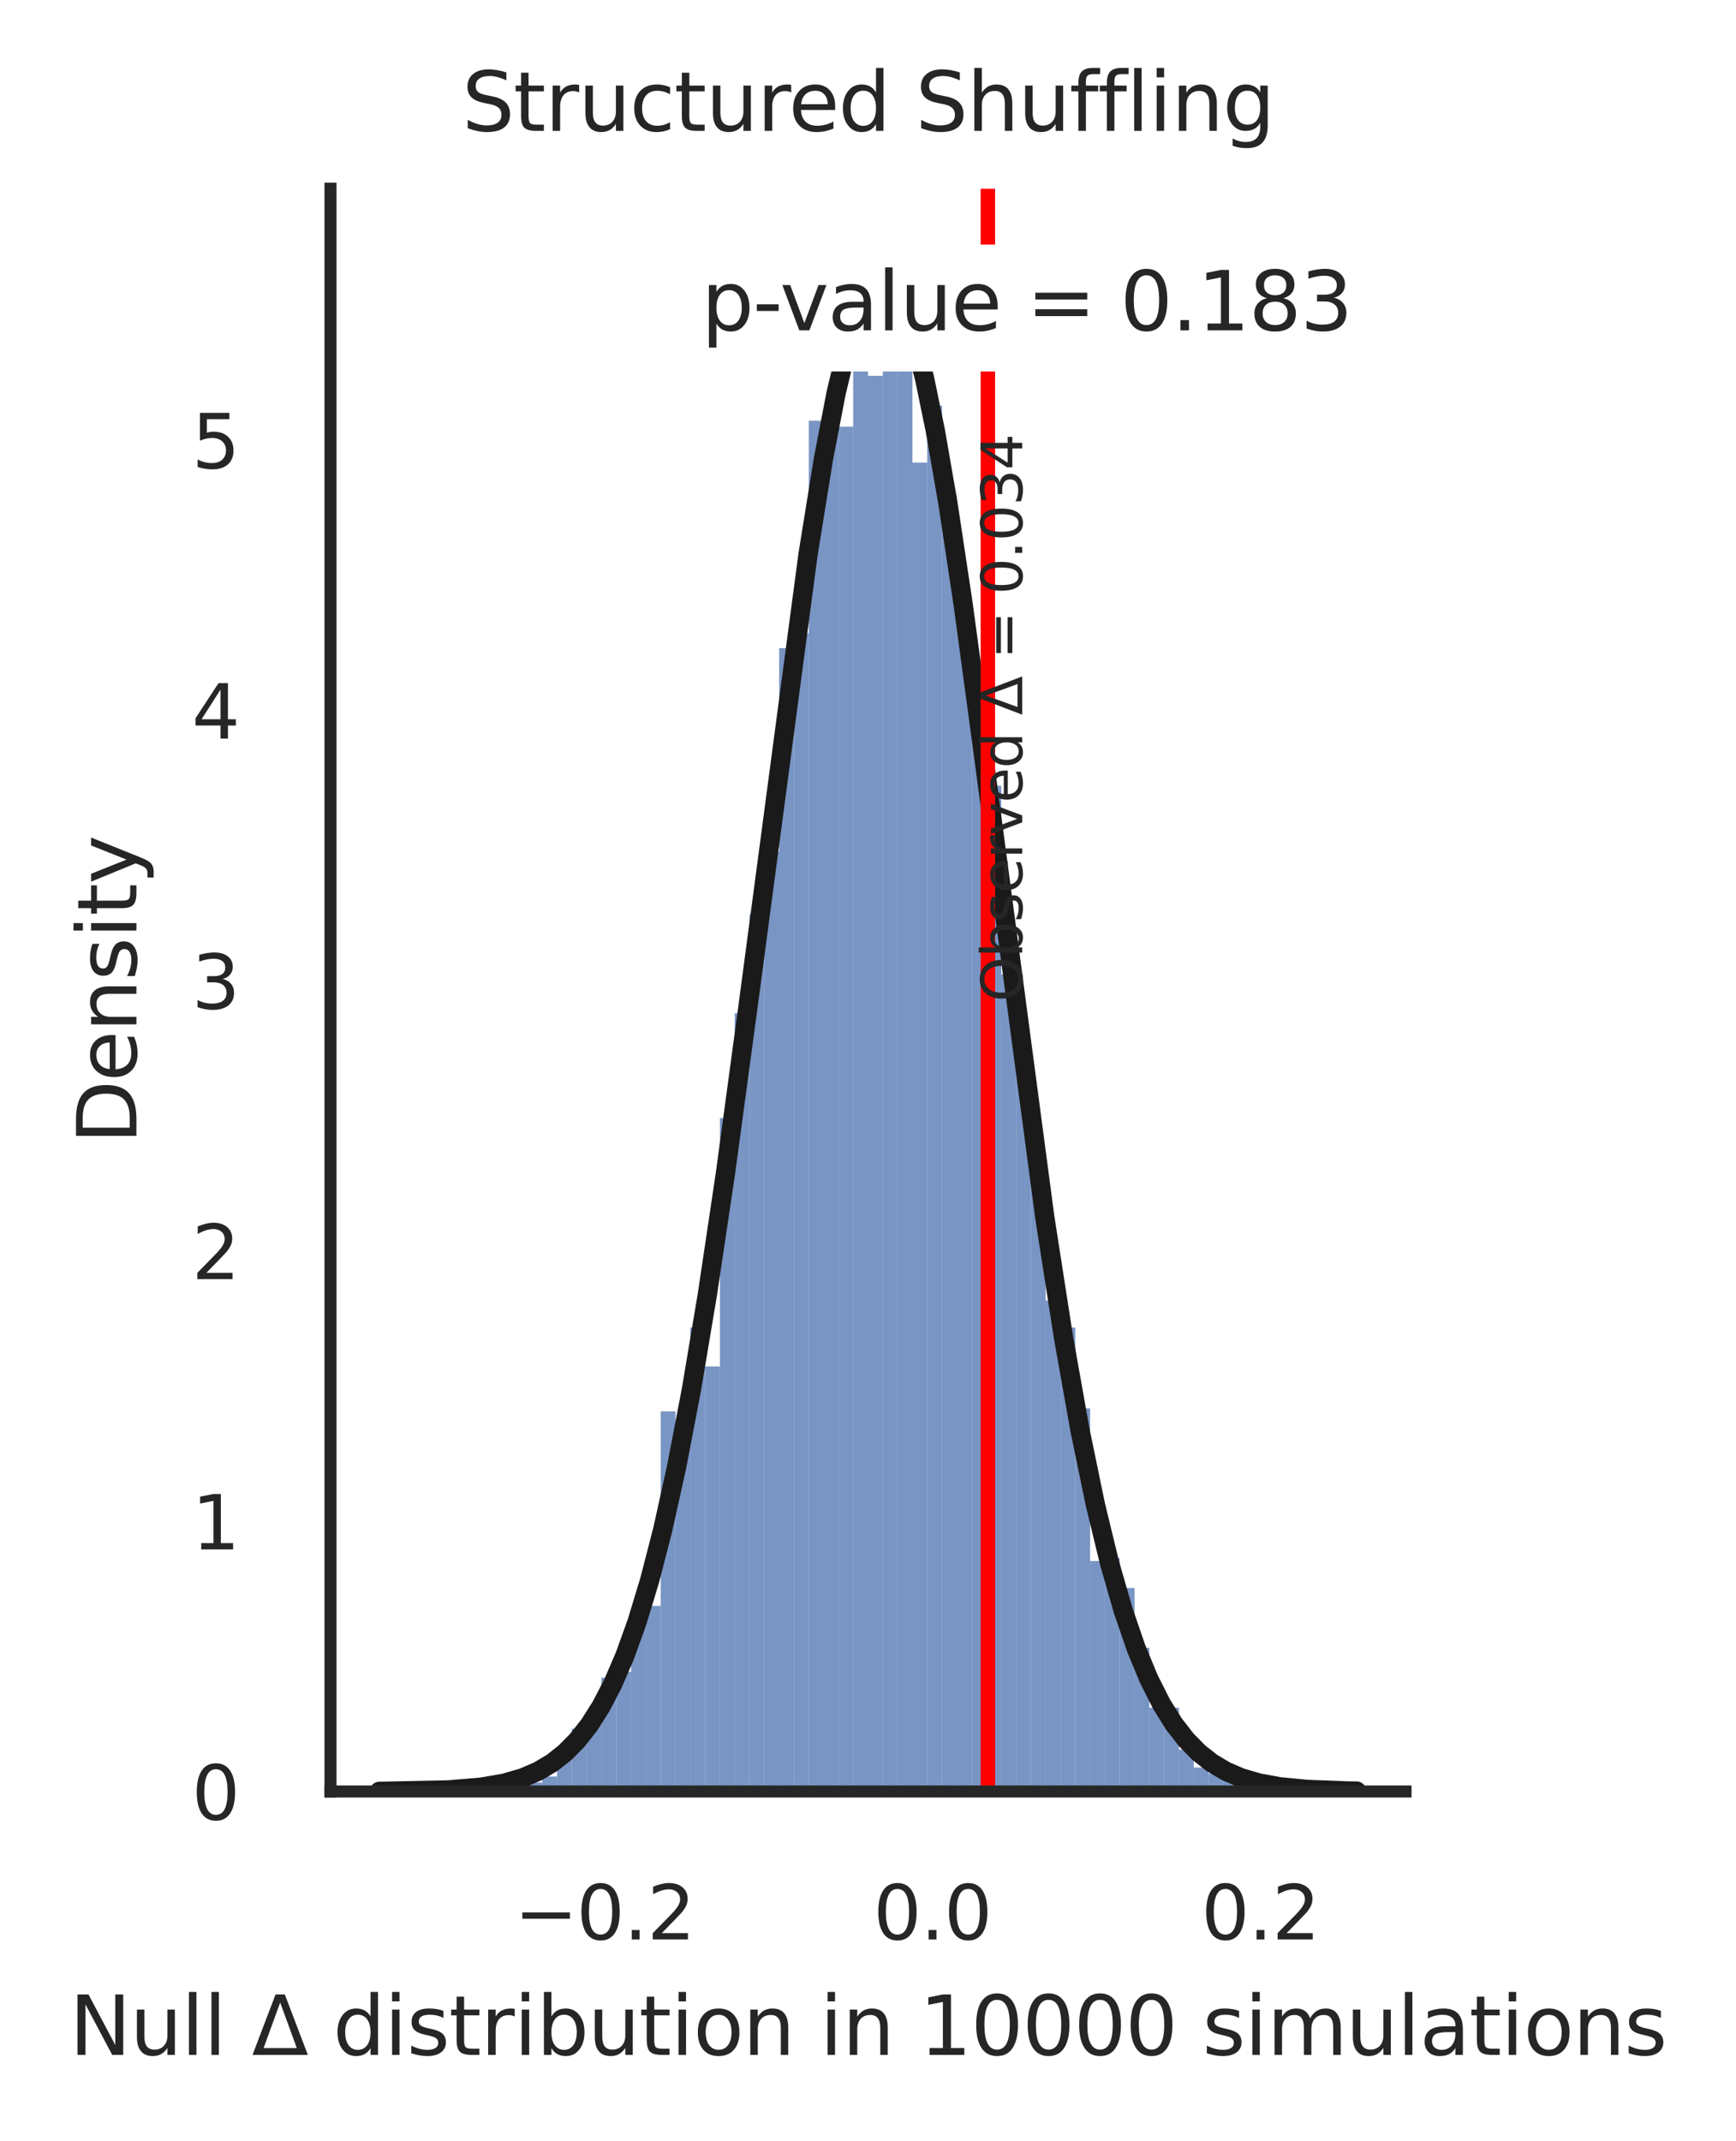 <?xml version="1.0" encoding="utf-8" standalone="no"?>
<!DOCTYPE svg PUBLIC "-//W3C//DTD SVG 1.1//EN"
  "http://www.w3.org/Graphics/SVG/1.1/DTD/svg11.dtd">
<svg xmlns:xlink="http://www.w3.org/1999/xlink" width="180.216pt" height="222.184pt" viewBox="0 0 180.216 222.184" xmlns="http://www.w3.org/2000/svg" version="1.1">
 <defs>
  <style type="text/css">*{stroke-linejoin: round; stroke-linecap: butt}</style>
 </defs>
 <g id="figure_1">
  <g id="patch_1">
   <path d="M 0 222.184 
L 180.216 222.184 
L 180.216 0 
L 0 0 
z
" style="fill: #ffffff"/>
  </g>
  <g id="axes_1">
   <g id="patch_2">
    <path d="M 34.308 185.903 
L 145.908 185.903 
L 145.908 19.583 
L 34.308 19.583 
z
" style="fill: #ffffff"/>
   </g>
   <g id="matplotlib.axis_1">
    <g id="xtick_1">
     <g id="text_1">
      <!-- −0.2 -->
      <g style="fill: #262626" transform="translate(53.388 201.253)scale(0.077 -0.077)">
       <defs>
        <path id="DejaVuSans-2212" d="M 678 2272 
L 4684 2272 
L 4684 1741 
L 678 1741 
L 678 2272 
z
" transform="scale(0.016)"/>
        <path id="DejaVuSans-30" d="M 2034 4250 
Q 1547 4250 1301 3770 
Q 1056 3291 1056 2328 
Q 1056 1369 1301 889 
Q 1547 409 2034 409 
Q 2525 409 2770 889 
Q 3016 1369 3016 2328 
Q 3016 3291 2770 3770 
Q 2525 4250 2034 4250 
z
M 2034 4750 
Q 2819 4750 3233 4129 
Q 3647 3509 3647 2328 
Q 3647 1150 3233 529 
Q 2819 -91 2034 -91 
Q 1250 -91 836 529 
Q 422 1150 422 2328 
Q 422 3509 836 4129 
Q 1250 4750 2034 4750 
z
" transform="scale(0.016)"/>
        <path id="DejaVuSans-2e" d="M 684 794 
L 1344 794 
L 1344 0 
L 684 0 
L 684 794 
z
" transform="scale(0.016)"/>
        <path id="DejaVuSans-32" d="M 1228 531 
L 3431 531 
L 3431 0 
L 469 0 
L 469 531 
Q 828 903 1448 1529 
Q 2069 2156 2228 2338 
Q 2531 2678 2651 2914 
Q 2772 3150 2772 3378 
Q 2772 3750 2511 3984 
Q 2250 4219 1831 4219 
Q 1534 4219 1204 4116 
Q 875 4013 500 3803 
L 500 4441 
Q 881 4594 1212 4672 
Q 1544 4750 1819 4750 
Q 2544 4750 2975 4387 
Q 3406 4025 3406 3419 
Q 3406 3131 3298 2873 
Q 3191 2616 2906 2266 
Q 2828 2175 2409 1742 
Q 1991 1309 1228 531 
z
" transform="scale(0.016)"/>
       </defs>
       <use xlink:href="#DejaVuSans-2212"/>
       <use xlink:href="#DejaVuSans-30" x="83.789"/>
       <use xlink:href="#DejaVuSans-2e" x="147.412"/>
       <use xlink:href="#DejaVuSans-32" x="179.199"/>
      </g>
     </g>
    </g>
    <g id="xtick_2">
     <g id="text_2">
      <!-- 0.0 -->
      <g style="fill: #262626" transform="translate(90.659 201.253)scale(0.077 -0.077)">
       <use xlink:href="#DejaVuSans-30"/>
       <use xlink:href="#DejaVuSans-2e" x="63.623"/>
       <use xlink:href="#DejaVuSans-30" x="95.41"/>
      </g>
     </g>
    </g>
    <g id="xtick_3">
     <g id="text_3">
      <!-- 0.2 -->
      <g style="fill: #262626" transform="translate(124.704 201.253)scale(0.077 -0.077)">
       <use xlink:href="#DejaVuSans-30"/>
       <use xlink:href="#DejaVuSans-2e" x="63.623"/>
       <use xlink:href="#DejaVuSans-32" x="95.41"/>
      </g>
     </g>
    </g>
    <g id="text_4">
     <!-- Null $\Delta$ distribution in 10000 simulations -->
     <g style="fill: #262626" transform="translate(7.2 213.238)scale(0.084 -0.084)">
      <defs>
       <path id="DejaVuSans-4e" d="M 628 4666 
L 1478 4666 
L 3547 763 
L 3547 4666 
L 4159 4666 
L 4159 0 
L 3309 0 
L 1241 3903 
L 1241 0 
L 628 0 
L 628 4666 
z
" transform="scale(0.016)"/>
       <path id="DejaVuSans-75" d="M 544 1381 
L 544 3500 
L 1119 3500 
L 1119 1403 
Q 1119 906 1312 657 
Q 1506 409 1894 409 
Q 2359 409 2629 706 
Q 2900 1003 2900 1516 
L 2900 3500 
L 3475 3500 
L 3475 0 
L 2900 0 
L 2900 538 
Q 2691 219 2414 64 
Q 2138 -91 1772 -91 
Q 1169 -91 856 284 
Q 544 659 544 1381 
z
M 1991 3584 
L 1991 3584 
z
" transform="scale(0.016)"/>
       <path id="DejaVuSans-6c" d="M 603 4863 
L 1178 4863 
L 1178 0 
L 603 0 
L 603 4863 
z
" transform="scale(0.016)"/>
       <path id="DejaVuSans-20" transform="scale(0.016)"/>
       <path id="DejaVuSans-394" d="M 2188 4044 
L 906 525 
L 3472 525 
L 2188 4044 
z
M 50 0 
L 1831 4666 
L 2547 4666 
L 4325 0 
L 50 0 
z
" transform="scale(0.016)"/>
       <path id="DejaVuSans-64" d="M 2906 2969 
L 2906 4863 
L 3481 4863 
L 3481 0 
L 2906 0 
L 2906 525 
Q 2725 213 2448 61 
Q 2172 -91 1784 -91 
Q 1150 -91 751 415 
Q 353 922 353 1747 
Q 353 2572 751 3078 
Q 1150 3584 1784 3584 
Q 2172 3584 2448 3432 
Q 2725 3281 2906 2969 
z
M 947 1747 
Q 947 1113 1208 752 
Q 1469 391 1925 391 
Q 2381 391 2643 752 
Q 2906 1113 2906 1747 
Q 2906 2381 2643 2742 
Q 2381 3103 1925 3103 
Q 1469 3103 1208 2742 
Q 947 2381 947 1747 
z
" transform="scale(0.016)"/>
       <path id="DejaVuSans-69" d="M 603 3500 
L 1178 3500 
L 1178 0 
L 603 0 
L 603 3500 
z
M 603 4863 
L 1178 4863 
L 1178 4134 
L 603 4134 
L 603 4863 
z
" transform="scale(0.016)"/>
       <path id="DejaVuSans-73" d="M 2834 3397 
L 2834 2853 
Q 2591 2978 2328 3040 
Q 2066 3103 1784 3103 
Q 1356 3103 1142 2972 
Q 928 2841 928 2578 
Q 928 2378 1081 2264 
Q 1234 2150 1697 2047 
L 1894 2003 
Q 2506 1872 2764 1633 
Q 3022 1394 3022 966 
Q 3022 478 2636 193 
Q 2250 -91 1575 -91 
Q 1294 -91 989 -36 
Q 684 19 347 128 
L 347 722 
Q 666 556 975 473 
Q 1284 391 1588 391 
Q 1994 391 2212 530 
Q 2431 669 2431 922 
Q 2431 1156 2273 1281 
Q 2116 1406 1581 1522 
L 1381 1569 
Q 847 1681 609 1914 
Q 372 2147 372 2553 
Q 372 3047 722 3315 
Q 1072 3584 1716 3584 
Q 2034 3584 2315 3537 
Q 2597 3491 2834 3397 
z
" transform="scale(0.016)"/>
       <path id="DejaVuSans-74" d="M 1172 4494 
L 1172 3500 
L 2356 3500 
L 2356 3053 
L 1172 3053 
L 1172 1153 
Q 1172 725 1289 603 
Q 1406 481 1766 481 
L 2356 481 
L 2356 0 
L 1766 0 
Q 1100 0 847 248 
Q 594 497 594 1153 
L 594 3053 
L 172 3053 
L 172 3500 
L 594 3500 
L 594 4494 
L 1172 4494 
z
" transform="scale(0.016)"/>
       <path id="DejaVuSans-72" d="M 2631 2963 
Q 2534 3019 2420 3045 
Q 2306 3072 2169 3072 
Q 1681 3072 1420 2755 
Q 1159 2438 1159 1844 
L 1159 0 
L 581 0 
L 581 3500 
L 1159 3500 
L 1159 2956 
Q 1341 3275 1631 3429 
Q 1922 3584 2338 3584 
Q 2397 3584 2469 3576 
Q 2541 3569 2628 3553 
L 2631 2963 
z
" transform="scale(0.016)"/>
       <path id="DejaVuSans-62" d="M 3116 1747 
Q 3116 2381 2855 2742 
Q 2594 3103 2138 3103 
Q 1681 3103 1420 2742 
Q 1159 2381 1159 1747 
Q 1159 1113 1420 752 
Q 1681 391 2138 391 
Q 2594 391 2855 752 
Q 3116 1113 3116 1747 
z
M 1159 2969 
Q 1341 3281 1617 3432 
Q 1894 3584 2278 3584 
Q 2916 3584 3314 3078 
Q 3713 2572 3713 1747 
Q 3713 922 3314 415 
Q 2916 -91 2278 -91 
Q 1894 -91 1617 61 
Q 1341 213 1159 525 
L 1159 0 
L 581 0 
L 581 4863 
L 1159 4863 
L 1159 2969 
z
" transform="scale(0.016)"/>
       <path id="DejaVuSans-6f" d="M 1959 3097 
Q 1497 3097 1228 2736 
Q 959 2375 959 1747 
Q 959 1119 1226 758 
Q 1494 397 1959 397 
Q 2419 397 2687 759 
Q 2956 1122 2956 1747 
Q 2956 2369 2687 2733 
Q 2419 3097 1959 3097 
z
M 1959 3584 
Q 2709 3584 3137 3096 
Q 3566 2609 3566 1747 
Q 3566 888 3137 398 
Q 2709 -91 1959 -91 
Q 1206 -91 779 398 
Q 353 888 353 1747 
Q 353 2609 779 3096 
Q 1206 3584 1959 3584 
z
" transform="scale(0.016)"/>
       <path id="DejaVuSans-6e" d="M 3513 2113 
L 3513 0 
L 2938 0 
L 2938 2094 
Q 2938 2591 2744 2837 
Q 2550 3084 2163 3084 
Q 1697 3084 1428 2787 
Q 1159 2491 1159 1978 
L 1159 0 
L 581 0 
L 581 3500 
L 1159 3500 
L 1159 2956 
Q 1366 3272 1645 3428 
Q 1925 3584 2291 3584 
Q 2894 3584 3203 3211 
Q 3513 2838 3513 2113 
z
" transform="scale(0.016)"/>
       <path id="DejaVuSans-31" d="M 794 531 
L 1825 531 
L 1825 4091 
L 703 3866 
L 703 4441 
L 1819 4666 
L 2450 4666 
L 2450 531 
L 3481 531 
L 3481 0 
L 794 0 
L 794 531 
z
" transform="scale(0.016)"/>
       <path id="DejaVuSans-6d" d="M 3328 2828 
Q 3544 3216 3844 3400 
Q 4144 3584 4550 3584 
Q 5097 3584 5394 3201 
Q 5691 2819 5691 2113 
L 5691 0 
L 5113 0 
L 5113 2094 
Q 5113 2597 4934 2840 
Q 4756 3084 4391 3084 
Q 3944 3084 3684 2787 
Q 3425 2491 3425 1978 
L 3425 0 
L 2847 0 
L 2847 2094 
Q 2847 2600 2669 2842 
Q 2491 3084 2119 3084 
Q 1678 3084 1418 2786 
Q 1159 2488 1159 1978 
L 1159 0 
L 581 0 
L 581 3500 
L 1159 3500 
L 1159 2956 
Q 1356 3278 1631 3431 
Q 1906 3584 2284 3584 
Q 2666 3584 2933 3390 
Q 3200 3197 3328 2828 
z
" transform="scale(0.016)"/>
       <path id="DejaVuSans-61" d="M 2194 1759 
Q 1497 1759 1228 1600 
Q 959 1441 959 1056 
Q 959 750 1161 570 
Q 1363 391 1709 391 
Q 2188 391 2477 730 
Q 2766 1069 2766 1631 
L 2766 1759 
L 2194 1759 
z
M 3341 1997 
L 3341 0 
L 2766 0 
L 2766 531 
Q 2569 213 2275 61 
Q 1981 -91 1556 -91 
Q 1019 -91 701 211 
Q 384 513 384 1019 
Q 384 1609 779 1909 
Q 1175 2209 1959 2209 
L 2766 2209 
L 2766 2266 
Q 2766 2663 2505 2880 
Q 2244 3097 1772 3097 
Q 1472 3097 1187 3025 
Q 903 2953 641 2809 
L 641 3341 
Q 956 3463 1253 3523 
Q 1550 3584 1831 3584 
Q 2591 3584 2966 3190 
Q 3341 2797 3341 1997 
z
" transform="scale(0.016)"/>
      </defs>
      <use xlink:href="#DejaVuSans-4e" transform="translate(0 0.016)"/>
      <use xlink:href="#DejaVuSans-75" transform="translate(74.805 0.016)"/>
      <use xlink:href="#DejaVuSans-6c" transform="translate(138.184 0.016)"/>
      <use xlink:href="#DejaVuSans-6c" transform="translate(165.967 0.016)"/>
      <use xlink:href="#DejaVuSans-20" transform="translate(193.75 0.016)"/>
      <use xlink:href="#DejaVuSans-394" transform="translate(225.537 0.016)"/>
      <use xlink:href="#DejaVuSans-20" transform="translate(293.945 0.016)"/>
      <use xlink:href="#DejaVuSans-64" transform="translate(325.732 0.016)"/>
      <use xlink:href="#DejaVuSans-69" transform="translate(389.209 0.016)"/>
      <use xlink:href="#DejaVuSans-73" transform="translate(416.992 0.016)"/>
      <use xlink:href="#DejaVuSans-74" transform="translate(469.092 0.016)"/>
      <use xlink:href="#DejaVuSans-72" transform="translate(508.301 0.016)"/>
      <use xlink:href="#DejaVuSans-69" transform="translate(549.414 0.016)"/>
      <use xlink:href="#DejaVuSans-62" transform="translate(577.197 0.016)"/>
      <use xlink:href="#DejaVuSans-75" transform="translate(640.674 0.016)"/>
      <use xlink:href="#DejaVuSans-74" transform="translate(704.053 0.016)"/>
      <use xlink:href="#DejaVuSans-69" transform="translate(743.262 0.016)"/>
      <use xlink:href="#DejaVuSans-6f" transform="translate(771.045 0.016)"/>
      <use xlink:href="#DejaVuSans-6e" transform="translate(832.227 0.016)"/>
      <use xlink:href="#DejaVuSans-20" transform="translate(895.605 0.016)"/>
      <use xlink:href="#DejaVuSans-69" transform="translate(927.393 0.016)"/>
      <use xlink:href="#DejaVuSans-6e" transform="translate(955.176 0.016)"/>
      <use xlink:href="#DejaVuSans-20" transform="translate(1018.555 0.016)"/>
      <use xlink:href="#DejaVuSans-31" transform="translate(1050.342 0.016)"/>
      <use xlink:href="#DejaVuSans-30" transform="translate(1113.965 0.016)"/>
      <use xlink:href="#DejaVuSans-30" transform="translate(1177.588 0.016)"/>
      <use xlink:href="#DejaVuSans-30" transform="translate(1241.211 0.016)"/>
      <use xlink:href="#DejaVuSans-30" transform="translate(1304.834 0.016)"/>
      <use xlink:href="#DejaVuSans-20" transform="translate(1368.457 0.016)"/>
      <use xlink:href="#DejaVuSans-73" transform="translate(1400.244 0.016)"/>
      <use xlink:href="#DejaVuSans-69" transform="translate(1452.344 0.016)"/>
      <use xlink:href="#DejaVuSans-6d" transform="translate(1480.127 0.016)"/>
      <use xlink:href="#DejaVuSans-75" transform="translate(1577.539 0.016)"/>
      <use xlink:href="#DejaVuSans-6c" transform="translate(1640.918 0.016)"/>
      <use xlink:href="#DejaVuSans-61" transform="translate(1668.701 0.016)"/>
      <use xlink:href="#DejaVuSans-74" transform="translate(1729.98 0.016)"/>
      <use xlink:href="#DejaVuSans-69" transform="translate(1769.189 0.016)"/>
      <use xlink:href="#DejaVuSans-6f" transform="translate(1796.973 0.016)"/>
      <use xlink:href="#DejaVuSans-6e" transform="translate(1858.154 0.016)"/>
      <use xlink:href="#DejaVuSans-73" transform="translate(1921.533 0.016)"/>
     </g>
    </g>
   </g>
   <g id="matplotlib.axis_2">
    <g id="ytick_1">
     <g id="text_5">
      <!-- 0 -->
      <g style="fill: #262626" transform="translate(19.909 188.828)scale(0.077 -0.077)">
       <use xlink:href="#DejaVuSans-30"/>
      </g>
     </g>
    </g>
    <g id="ytick_2">
     <g id="text_6">
      <!-- 1 -->
      <g style="fill: #262626" transform="translate(19.909 160.781)scale(0.077 -0.077)">
       <use xlink:href="#DejaVuSans-31"/>
      </g>
     </g>
    </g>
    <g id="ytick_3">
     <g id="text_7">
      <!-- 2 -->
      <g style="fill: #262626" transform="translate(19.909 132.734)scale(0.077 -0.077)">
       <use xlink:href="#DejaVuSans-32"/>
      </g>
     </g>
    </g>
    <g id="ytick_4">
     <g id="text_8">
      <!-- 3 -->
      <g style="fill: #262626" transform="translate(19.909 104.687)scale(0.077 -0.077)">
       <defs>
        <path id="DejaVuSans-33" d="M 2597 2516 
Q 3050 2419 3304 2112 
Q 3559 1806 3559 1356 
Q 3559 666 3084 287 
Q 2609 -91 1734 -91 
Q 1441 -91 1130 -33 
Q 819 25 488 141 
L 488 750 
Q 750 597 1062 519 
Q 1375 441 1716 441 
Q 2309 441 2620 675 
Q 2931 909 2931 1356 
Q 2931 1769 2642 2001 
Q 2353 2234 1838 2234 
L 1294 2234 
L 1294 2753 
L 1863 2753 
Q 2328 2753 2575 2939 
Q 2822 3125 2822 3475 
Q 2822 3834 2567 4026 
Q 2313 4219 1838 4219 
Q 1578 4219 1281 4162 
Q 984 4106 628 3988 
L 628 4550 
Q 988 4650 1302 4700 
Q 1616 4750 1894 4750 
Q 2613 4750 3031 4423 
Q 3450 4097 3450 3541 
Q 3450 3153 3228 2886 
Q 3006 2619 2597 2516 
z
" transform="scale(0.016)"/>
       </defs>
       <use xlink:href="#DejaVuSans-33"/>
      </g>
     </g>
    </g>
    <g id="ytick_5">
     <g id="text_9">
      <!-- 4 -->
      <g style="fill: #262626" transform="translate(19.909 76.64)scale(0.077 -0.077)">
       <defs>
        <path id="DejaVuSans-34" d="M 2419 4116 
L 825 1625 
L 2419 1625 
L 2419 4116 
z
M 2253 4666 
L 3047 4666 
L 3047 1625 
L 3713 1625 
L 3713 1100 
L 3047 1100 
L 3047 0 
L 2419 0 
L 2419 1100 
L 313 1100 
L 313 1709 
L 2253 4666 
z
" transform="scale(0.016)"/>
       </defs>
       <use xlink:href="#DejaVuSans-34"/>
      </g>
     </g>
    </g>
    <g id="ytick_6">
     <g id="text_10">
      <!-- 5 -->
      <g style="fill: #262626" transform="translate(19.909 48.593)scale(0.077 -0.077)">
       <defs>
        <path id="DejaVuSans-35" d="M 691 4666 
L 3169 4666 
L 3169 4134 
L 1269 4134 
L 1269 2991 
Q 1406 3038 1543 3061 
Q 1681 3084 1819 3084 
Q 2600 3084 3056 2656 
Q 3513 2228 3513 1497 
Q 3513 744 3044 326 
Q 2575 -91 1722 -91 
Q 1428 -91 1123 -41 
Q 819 9 494 109 
L 494 744 
Q 775 591 1075 516 
Q 1375 441 1709 441 
Q 2250 441 2565 725 
Q 2881 1009 2881 1497 
Q 2881 1984 2565 2268 
Q 2250 2553 1709 2553 
Q 1456 2553 1204 2497 
Q 953 2441 691 2322 
L 691 4666 
z
" transform="scale(0.016)"/>
       </defs>
       <use xlink:href="#DejaVuSans-35"/>
      </g>
     </g>
    </g>
    <g id="text_11">
     <!-- Density -->
     <g style="fill: #262626" transform="translate(14.162 118.71)rotate(-90)scale(0.084 -0.084)">
      <defs>
       <path id="DejaVuSans-44" d="M 1259 4147 
L 1259 519 
L 2022 519 
Q 2988 519 3436 956 
Q 3884 1394 3884 2338 
Q 3884 3275 3436 3711 
Q 2988 4147 2022 4147 
L 1259 4147 
z
M 628 4666 
L 1925 4666 
Q 3281 4666 3915 4102 
Q 4550 3538 4550 2338 
Q 4550 1131 3912 565 
Q 3275 0 1925 0 
L 628 0 
L 628 4666 
z
" transform="scale(0.016)"/>
       <path id="DejaVuSans-65" d="M 3597 1894 
L 3597 1613 
L 953 1613 
Q 991 1019 1311 708 
Q 1631 397 2203 397 
Q 2534 397 2845 478 
Q 3156 559 3463 722 
L 3463 178 
Q 3153 47 2828 -22 
Q 2503 -91 2169 -91 
Q 1331 -91 842 396 
Q 353 884 353 1716 
Q 353 2575 817 3079 
Q 1281 3584 2069 3584 
Q 2775 3584 3186 3129 
Q 3597 2675 3597 1894 
z
M 3022 2063 
Q 3016 2534 2758 2815 
Q 2500 3097 2075 3097 
Q 1594 3097 1305 2825 
Q 1016 2553 972 2059 
L 3022 2063 
z
" transform="scale(0.016)"/>
       <path id="DejaVuSans-79" d="M 2059 -325 
Q 1816 -950 1584 -1140 
Q 1353 -1331 966 -1331 
L 506 -1331 
L 506 -850 
L 844 -850 
Q 1081 -850 1212 -737 
Q 1344 -625 1503 -206 
L 1606 56 
L 191 3500 
L 800 3500 
L 1894 763 
L 2988 3500 
L 3597 3500 
L 2059 -325 
z
" transform="scale(0.016)"/>
      </defs>
      <use xlink:href="#DejaVuSans-44"/>
      <use xlink:href="#DejaVuSans-65" x="77.002"/>
      <use xlink:href="#DejaVuSans-6e" x="138.525"/>
      <use xlink:href="#DejaVuSans-73" x="201.904"/>
      <use xlink:href="#DejaVuSans-69" x="254.004"/>
      <use xlink:href="#DejaVuSans-74" x="281.787"/>
      <use xlink:href="#DejaVuSans-79" x="320.996"/>
     </g>
    </g>
   </g>
   <g id="patch_3">
    <path d="M 43.992 185.903 
L 45.529 185.903 
L 45.529 185.592 
L 43.992 185.592 
z
" clip-path="url(#p7bc2d2b8b4)" style="fill: #4c72b0; fill-opacity: 0.75"/>
   </g>
   <g id="patch_4">
    <path d="M 45.529 185.903 
L 47.067 185.903 
L 47.067 185.903 
L 45.529 185.903 
z
" clip-path="url(#p7bc2d2b8b4)" style="fill: #4c72b0; fill-opacity: 0.75"/>
   </g>
   <g id="patch_5">
    <path d="M 47.067 185.903 
L 48.604 185.903 
L 48.604 185.592 
L 47.067 185.592 
z
" clip-path="url(#p7bc2d2b8b4)" style="fill: #4c72b0; fill-opacity: 0.75"/>
   </g>
   <g id="patch_6">
    <path d="M 48.604 185.903 
L 50.141 185.903 
L 50.141 185.903 
L 48.604 185.903 
z
" clip-path="url(#p7bc2d2b8b4)" style="fill: #4c72b0; fill-opacity: 0.75"/>
   </g>
   <g id="patch_7">
    <path d="M 50.141 185.903 
L 51.678 185.903 
L 51.678 185.592 
L 50.141 185.592 
z
" clip-path="url(#p7bc2d2b8b4)" style="fill: #4c72b0; fill-opacity: 0.75"/>
   </g>
   <g id="patch_8">
    <path d="M 51.678 185.903 
L 53.215 185.903 
L 53.215 184.66 
L 51.678 184.66 
z
" clip-path="url(#p7bc2d2b8b4)" style="fill: #4c72b0; fill-opacity: 0.75"/>
   </g>
   <g id="patch_9">
    <path d="M 53.215 185.903 
L 54.753 185.903 
L 54.753 184.35 
L 53.215 184.35 
z
" clip-path="url(#p7bc2d2b8b4)" style="fill: #4c72b0; fill-opacity: 0.75"/>
   </g>
   <g id="patch_10">
    <path d="M 54.753 185.903 
L 56.29 185.903 
L 56.29 184.971 
L 54.753 184.971 
z
" clip-path="url(#p7bc2d2b8b4)" style="fill: #4c72b0; fill-opacity: 0.75"/>
   </g>
   <g id="patch_11">
    <path d="M 56.29 185.903 
L 57.827 185.903 
L 57.827 184.35 
L 56.29 184.35 
z
" clip-path="url(#p7bc2d2b8b4)" style="fill: #4c72b0; fill-opacity: 0.75"/>
   </g>
   <g id="patch_12">
    <path d="M 57.827 185.903 
L 59.364 185.903 
L 59.364 182.486 
L 57.827 182.486 
z
" clip-path="url(#p7bc2d2b8b4)" style="fill: #4c72b0; fill-opacity: 0.75"/>
   </g>
   <g id="patch_13">
    <path d="M 59.364 185.903 
L 60.901 185.903 
L 60.901 179.38 
L 59.364 179.38 
z
" clip-path="url(#p7bc2d2b8b4)" style="fill: #4c72b0; fill-opacity: 0.75"/>
   </g>
   <g id="patch_14">
    <path d="M 60.901 185.903 
L 62.439 185.903 
L 62.439 178.759 
L 60.901 178.759 
z
" clip-path="url(#p7bc2d2b8b4)" style="fill: #4c72b0; fill-opacity: 0.75"/>
   </g>
   <g id="patch_15">
    <path d="M 62.439 185.903 
L 63.976 185.903 
L 63.976 174.1 
L 62.439 174.1 
z
" clip-path="url(#p7bc2d2b8b4)" style="fill: #4c72b0; fill-opacity: 0.75"/>
   </g>
   <g id="patch_16">
    <path d="M 63.976 185.903 
L 65.513 185.903 
L 65.513 173.479 
L 63.976 173.479 
z
" clip-path="url(#p7bc2d2b8b4)" style="fill: #4c72b0; fill-opacity: 0.75"/>
   </g>
   <g id="patch_17">
    <path d="M 65.513 185.903 
L 67.05 185.903 
L 67.05 167.267 
L 65.513 167.267 
z
" clip-path="url(#p7bc2d2b8b4)" style="fill: #4c72b0; fill-opacity: 0.75"/>
   </g>
   <g id="patch_18">
    <path d="M 67.05 185.903 
L 68.587 185.903 
L 68.587 166.646 
L 67.05 166.646 
z
" clip-path="url(#p7bc2d2b8b4)" style="fill: #4c72b0; fill-opacity: 0.75"/>
   </g>
   <g id="patch_19">
    <path d="M 68.587 185.903 
L 70.125 185.903 
L 70.125 146.458 
L 68.587 146.458 
z
" clip-path="url(#p7bc2d2b8b4)" style="fill: #4c72b0; fill-opacity: 0.75"/>
   </g>
   <g id="patch_20">
    <path d="M 70.125 185.903 
L 71.662 185.903 
L 71.662 148.632 
L 70.125 148.632 
z
" clip-path="url(#p7bc2d2b8b4)" style="fill: #4c72b0; fill-opacity: 0.75"/>
   </g>
   <g id="patch_21">
    <path d="M 71.662 185.903 
L 73.199 185.903 
L 73.199 137.762 
L 71.662 137.762 
z
" clip-path="url(#p7bc2d2b8b4)" style="fill: #4c72b0; fill-opacity: 0.75"/>
   </g>
   <g id="patch_22">
    <path d="M 73.199 185.903 
L 74.736 185.903 
L 74.736 141.799 
L 73.199 141.799 
z
" clip-path="url(#p7bc2d2b8b4)" style="fill: #4c72b0; fill-opacity: 0.75"/>
   </g>
   <g id="patch_23">
    <path d="M 74.736 185.903 
L 76.273 185.903 
L 76.273 116.02 
L 74.736 116.02 
z
" clip-path="url(#p7bc2d2b8b4)" style="fill: #4c72b0; fill-opacity: 0.75"/>
   </g>
   <g id="patch_24">
    <path d="M 76.273 185.903 
L 77.81 185.903 
L 77.81 105.15 
L 76.273 105.15 
z
" clip-path="url(#p7bc2d2b8b4)" style="fill: #4c72b0; fill-opacity: 0.75"/>
   </g>
   <g id="patch_25">
    <path d="M 77.81 185.903 
L 79.348 185.903 
L 79.348 94.9 
L 77.81 94.9 
z
" clip-path="url(#p7bc2d2b8b4)" style="fill: #4c72b0; fill-opacity: 0.75"/>
   </g>
   <g id="patch_26">
    <path d="M 79.348 185.903 
L 80.885 185.903 
L 80.885 88.378 
L 79.348 88.378 
z
" clip-path="url(#p7bc2d2b8b4)" style="fill: #4c72b0; fill-opacity: 0.75"/>
   </g>
   <g id="patch_27">
    <path d="M 80.885 185.903 
L 82.422 185.903 
L 82.422 67.258 
L 80.885 67.258 
z
" clip-path="url(#p7bc2d2b8b4)" style="fill: #4c72b0; fill-opacity: 0.75"/>
   </g>
   <g id="patch_28">
    <path d="M 82.422 185.903 
L 83.959 185.903 
L 83.959 65.705 
L 82.422 65.705 
z
" clip-path="url(#p7bc2d2b8b4)" style="fill: #4c72b0; fill-opacity: 0.75"/>
   </g>
   <g id="patch_29">
    <path d="M 83.959 185.903 
L 85.496 185.903 
L 85.496 43.653 
L 83.959 43.653 
z
" clip-path="url(#p7bc2d2b8b4)" style="fill: #4c72b0; fill-opacity: 0.75"/>
   </g>
   <g id="patch_30">
    <path d="M 85.496 185.903 
L 87.034 185.903 
L 87.034 44.585 
L 85.496 44.585 
z
" clip-path="url(#p7bc2d2b8b4)" style="fill: #4c72b0; fill-opacity: 0.75"/>
   </g>
   <g id="patch_31">
    <path d="M 87.034 185.903 
L 88.571 185.903 
L 88.571 44.274 
L 87.034 44.274 
z
" clip-path="url(#p7bc2d2b8b4)" style="fill: #4c72b0; fill-opacity: 0.75"/>
   </g>
   <g id="patch_32">
    <path d="M 88.571 185.903 
L 90.108 185.903 
L 90.108 33.714 
L 88.571 33.714 
z
" clip-path="url(#p7bc2d2b8b4)" style="fill: #4c72b0; fill-opacity: 0.75"/>
   </g>
   <g id="patch_33">
    <path d="M 90.108 185.903 
L 91.645 185.903 
L 91.645 38.994 
L 90.108 38.994 
z
" clip-path="url(#p7bc2d2b8b4)" style="fill: #4c72b0; fill-opacity: 0.75"/>
   </g>
   <g id="patch_34">
    <path d="M 91.645 185.903 
L 93.182 185.903 
L 93.182 34.336 
L 91.645 34.336 
z
" clip-path="url(#p7bc2d2b8b4)" style="fill: #4c72b0; fill-opacity: 0.75"/>
   </g>
   <g id="patch_35">
    <path d="M 93.182 185.903 
L 94.72 185.903 
L 94.72 27.503 
L 93.182 27.503 
z
" clip-path="url(#p7bc2d2b8b4)" style="fill: #4c72b0; fill-opacity: 0.75"/>
   </g>
   <g id="patch_36">
    <path d="M 94.72 185.903 
L 96.257 185.903 
L 96.257 48.002 
L 94.72 48.002 
z
" clip-path="url(#p7bc2d2b8b4)" style="fill: #4c72b0; fill-opacity: 0.75"/>
   </g>
   <g id="patch_37">
    <path d="M 96.257 185.903 
L 97.794 185.903 
L 97.794 42.1 
L 96.257 42.1 
z
" clip-path="url(#p7bc2d2b8b4)" style="fill: #4c72b0; fill-opacity: 0.75"/>
   </g>
   <g id="patch_38">
    <path d="M 97.794 185.903 
L 99.331 185.903 
L 99.331 51.418 
L 97.794 51.418 
z
" clip-path="url(#p7bc2d2b8b4)" style="fill: #4c72b0; fill-opacity: 0.75"/>
   </g>
   <g id="patch_39">
    <path d="M 99.331 185.903 
L 100.868 185.903 
L 100.868 61.978 
L 99.331 61.978 
z
" clip-path="url(#p7bc2d2b8b4)" style="fill: #4c72b0; fill-opacity: 0.75"/>
   </g>
   <g id="patch_40">
    <path d="M 100.868 185.903 
L 102.406 185.903 
L 102.406 73.159 
L 100.868 73.159 
z
" clip-path="url(#p7bc2d2b8b4)" style="fill: #4c72b0; fill-opacity: 0.75"/>
   </g>
   <g id="patch_41">
    <path d="M 102.406 185.903 
L 103.943 185.903 
L 103.943 81.545 
L 102.406 81.545 
z
" clip-path="url(#p7bc2d2b8b4)" style="fill: #4c72b0; fill-opacity: 0.75"/>
   </g>
   <g id="patch_42">
    <path d="M 103.943 185.903 
L 105.48 185.903 
L 105.48 101.112 
L 103.943 101.112 
z
" clip-path="url(#p7bc2d2b8b4)" style="fill: #4c72b0; fill-opacity: 0.75"/>
   </g>
   <g id="patch_43">
    <path d="M 105.48 185.903 
L 107.017 185.903 
L 107.017 107.945 
L 105.48 107.945 
z
" clip-path="url(#p7bc2d2b8b4)" style="fill: #4c72b0; fill-opacity: 0.75"/>
   </g>
   <g id="patch_44">
    <path d="M 107.017 185.903 
L 108.554 185.903 
L 108.554 119.747 
L 107.017 119.747 
z
" clip-path="url(#p7bc2d2b8b4)" style="fill: #4c72b0; fill-opacity: 0.75"/>
   </g>
   <g id="patch_45">
    <path d="M 108.554 185.903 
L 110.091 185.903 
L 110.091 134.966 
L 108.554 134.966 
z
" clip-path="url(#p7bc2d2b8b4)" style="fill: #4c72b0; fill-opacity: 0.75"/>
   </g>
   <g id="patch_46">
    <path d="M 110.091 185.903 
L 111.629 185.903 
L 111.629 137.762 
L 110.091 137.762 
z
" clip-path="url(#p7bc2d2b8b4)" style="fill: #4c72b0; fill-opacity: 0.75"/>
   </g>
   <g id="patch_47">
    <path d="M 111.629 185.903 
L 113.166 185.903 
L 113.166 146.147 
L 111.629 146.147 
z
" clip-path="url(#p7bc2d2b8b4)" style="fill: #4c72b0; fill-opacity: 0.75"/>
   </g>
   <g id="patch_48">
    <path d="M 113.166 185.903 
L 114.703 185.903 
L 114.703 161.987 
L 113.166 161.987 
z
" clip-path="url(#p7bc2d2b8b4)" style="fill: #4c72b0; fill-opacity: 0.75"/>
   </g>
   <g id="patch_49">
    <path d="M 114.703 185.903 
L 116.24 185.903 
L 116.24 161.677 
L 114.703 161.677 
z
" clip-path="url(#p7bc2d2b8b4)" style="fill: #4c72b0; fill-opacity: 0.75"/>
   </g>
   <g id="patch_50">
    <path d="M 116.24 185.903 
L 117.777 185.903 
L 117.777 164.783 
L 116.24 164.783 
z
" clip-path="url(#p7bc2d2b8b4)" style="fill: #4c72b0; fill-opacity: 0.75"/>
   </g>
   <g id="patch_51">
    <path d="M 117.777 185.903 
L 119.315 185.903 
L 119.315 170.994 
L 117.777 170.994 
z
" clip-path="url(#p7bc2d2b8b4)" style="fill: #4c72b0; fill-opacity: 0.75"/>
   </g>
   <g id="patch_52">
    <path d="M 119.315 185.903 
L 120.852 185.903 
L 120.852 177.206 
L 119.315 177.206 
z
" clip-path="url(#p7bc2d2b8b4)" style="fill: #4c72b0; fill-opacity: 0.75"/>
   </g>
   <g id="patch_53">
    <path d="M 120.852 185.903 
L 122.389 185.903 
L 122.389 177.206 
L 120.852 177.206 
z
" clip-path="url(#p7bc2d2b8b4)" style="fill: #4c72b0; fill-opacity: 0.75"/>
   </g>
   <g id="patch_54">
    <path d="M 122.389 185.903 
L 123.926 185.903 
L 123.926 181.554 
L 122.389 181.554 
z
" clip-path="url(#p7bc2d2b8b4)" style="fill: #4c72b0; fill-opacity: 0.75"/>
   </g>
   <g id="patch_55">
    <path d="M 123.926 185.903 
L 125.463 185.903 
L 125.463 183.418 
L 123.926 183.418 
z
" clip-path="url(#p7bc2d2b8b4)" style="fill: #4c72b0; fill-opacity: 0.75"/>
   </g>
   <g id="patch_56">
    <path d="M 125.463 185.903 
L 127.001 185.903 
L 127.001 184.039 
L 125.463 184.039 
z
" clip-path="url(#p7bc2d2b8b4)" style="fill: #4c72b0; fill-opacity: 0.75"/>
   </g>
   <g id="patch_57">
    <path d="M 127.001 185.903 
L 128.538 185.903 
L 128.538 184.35 
L 127.001 184.35 
z
" clip-path="url(#p7bc2d2b8b4)" style="fill: #4c72b0; fill-opacity: 0.75"/>
   </g>
   <g id="patch_58">
    <path d="M 128.538 185.903 
L 130.075 185.903 
L 130.075 185.282 
L 128.538 185.282 
z
" clip-path="url(#p7bc2d2b8b4)" style="fill: #4c72b0; fill-opacity: 0.75"/>
   </g>
   <g id="patch_59">
    <path d="M 130.075 185.903 
L 131.612 185.903 
L 131.612 184.971 
L 130.075 184.971 
z
" clip-path="url(#p7bc2d2b8b4)" style="fill: #4c72b0; fill-opacity: 0.75"/>
   </g>
   <g id="patch_60">
    <path d="M 131.612 185.903 
L 133.149 185.903 
L 133.149 185.592 
L 131.612 185.592 
z
" clip-path="url(#p7bc2d2b8b4)" style="fill: #4c72b0; fill-opacity: 0.75"/>
   </g>
   <g id="patch_61">
    <path d="M 133.149 185.903 
L 134.687 185.903 
L 134.687 185.592 
L 133.149 185.592 
z
" clip-path="url(#p7bc2d2b8b4)" style="fill: #4c72b0; fill-opacity: 0.75"/>
   </g>
   <g id="patch_62">
    <path d="M 134.687 185.903 
L 136.224 185.903 
L 136.224 185.592 
L 134.687 185.592 
z
" clip-path="url(#p7bc2d2b8b4)" style="fill: #4c72b0; fill-opacity: 0.75"/>
   </g>
   <g id="line2d_1">
    <path d="M 39.381 185.887 
L 46.564 185.736 
L 49.953 185.454 
L 52.338 185.041 
L 54.245 184.491 
L 55.869 183.795 
L 57.32 182.931 
L 58.659 181.875 
L 59.937 180.579 
L 61.175 179.001 
L 62.403 177.065 
L 63.631 174.701 
L 64.869 171.822 
L 66.137 168.295 
L 67.446 163.978 
L 68.805 158.704 
L 70.236 152.238 
L 71.768 144.244 
L 73.432 134.334 
L 75.32 121.685 
L 77.663 104.357 
L 83.883 57.532 
L 85.486 47.599 
L 86.795 40.804 
L 87.901 36.162 
L 88.855 33.059 
L 89.667 31.12 
L 90.357 30 
L 90.945 29.436 
L 91.442 29.245 
L 91.899 29.3 
L 92.376 29.594 
L 92.903 30.197 
L 93.512 31.252 
L 94.222 32.959 
L 95.044 35.554 
L 95.998 39.351 
L 97.104 44.726 
L 98.403 52.208 
L 99.986 62.707 
L 102.116 78.465 
L 108.458 126.292 
L 110.406 138.805 
L 112.121 148.43 
L 113.704 156.09 
L 115.185 162.201 
L 116.595 167.112 
L 117.955 171.071 
L 119.274 174.252 
L 120.573 176.823 
L 121.861 178.892 
L 123.15 180.549 
L 124.459 181.879 
L 125.818 182.948 
L 127.269 183.807 
L 128.862 184.489 
L 130.679 185.019 
L 132.85 185.413 
L 135.661 185.685 
L 139.81 185.843 
L 140.835 185.86 
L 140.835 185.86 
" clip-path="url(#p7bc2d2b8b4)" style="fill: none; stroke: #1a1a1a; stroke-width: 2; stroke-linecap: round"/>
   </g>
   <g id="line2d_2">
    <path d="M 102.552 185.903 
L 102.552 19.583 
" clip-path="url(#p7bc2d2b8b4)" style="fill: none; stroke: #ff0000; stroke-width: 1.5; stroke-linecap: round"/>
   </g>
   <g id="patch_63">
    <path d="M 34.308 185.903 
L 34.308 19.583 
" style="fill: none; stroke: #262626; stroke-width: 1.25; stroke-linejoin: miter; stroke-linecap: square"/>
   </g>
   <g id="patch_64">
    <path d="M 34.308 185.903 
L 145.908 185.903 
" style="fill: none; stroke: #262626; stroke-width: 1.25; stroke-linejoin: miter; stroke-linecap: square"/>
   </g>
   <g id="text_12">
    <!-- Observed $\Delta$ = 0.034 -->
    <g style="fill: #262626" transform="translate(106.116 103.955)rotate(-90)scale(0.058 -0.058)">
     <defs>
      <path id="DejaVuSans-4f" d="M 2522 4238 
Q 1834 4238 1429 3725 
Q 1025 3213 1025 2328 
Q 1025 1447 1429 934 
Q 1834 422 2522 422 
Q 3209 422 3611 934 
Q 4013 1447 4013 2328 
Q 4013 3213 3611 3725 
Q 3209 4238 2522 4238 
z
M 2522 4750 
Q 3503 4750 4090 4092 
Q 4678 3434 4678 2328 
Q 4678 1225 4090 567 
Q 3503 -91 2522 -91 
Q 1538 -91 948 565 
Q 359 1222 359 2328 
Q 359 3434 948 4092 
Q 1538 4750 2522 4750 
z
" transform="scale(0.016)"/>
      <path id="DejaVuSans-76" d="M 191 3500 
L 800 3500 
L 1894 563 
L 2988 3500 
L 3597 3500 
L 2284 0 
L 1503 0 
L 191 3500 
z
" transform="scale(0.016)"/>
      <path id="DejaVuSans-3d" d="M 678 2906 
L 4684 2906 
L 4684 2381 
L 678 2381 
L 678 2906 
z
M 678 1631 
L 4684 1631 
L 4684 1100 
L 678 1100 
L 678 1631 
z
" transform="scale(0.016)"/>
     </defs>
     <use xlink:href="#DejaVuSans-4f" transform="translate(0 0.016)"/>
     <use xlink:href="#DejaVuSans-62" transform="translate(78.711 0.016)"/>
     <use xlink:href="#DejaVuSans-73" transform="translate(142.188 0.016)"/>
     <use xlink:href="#DejaVuSans-65" transform="translate(194.287 0.016)"/>
     <use xlink:href="#DejaVuSans-72" transform="translate(255.811 0.016)"/>
     <use xlink:href="#DejaVuSans-76" transform="translate(296.924 0.016)"/>
     <use xlink:href="#DejaVuSans-65" transform="translate(356.104 0.016)"/>
     <use xlink:href="#DejaVuSans-64" transform="translate(417.627 0.016)"/>
     <use xlink:href="#DejaVuSans-20" transform="translate(481.104 0.016)"/>
     <use xlink:href="#DejaVuSans-394" transform="translate(512.891 0.016)"/>
     <use xlink:href="#DejaVuSans-20" transform="translate(581.299 0.016)"/>
     <use xlink:href="#DejaVuSans-3d" transform="translate(613.086 0.016)"/>
     <use xlink:href="#DejaVuSans-20" transform="translate(696.875 0.016)"/>
     <use xlink:href="#DejaVuSans-30" transform="translate(728.662 0.016)"/>
     <use xlink:href="#DejaVuSans-2e" transform="translate(792.285 0.016)"/>
     <use xlink:href="#DejaVuSans-30" transform="translate(824.072 0.016)"/>
     <use xlink:href="#DejaVuSans-33" transform="translate(887.695 0.016)"/>
     <use xlink:href="#DejaVuSans-34" transform="translate(951.318 0.016)"/>
    </g>
   </g>
   <g id="text_13">
    <g id="patch_65">
     <path d="M 72.814 38.548 
L 140.328 38.548 
Q 142.848 38.548 142.848 36.028 
L 142.848 27.899 
Q 142.848 25.379 140.328 25.379 
L 72.814 25.379 
Q 70.294 25.379 70.294 27.899 
L 70.294 36.028 
Q 70.294 38.548 72.814 38.548 
z
" style="fill: #ffffff"/>
    </g>
    <!-- p-value = 0.183 -->
    <g style="fill: #262626" transform="translate(72.814 34.281)scale(0.084 -0.084)">
     <defs>
      <path id="DejaVuSans-70" d="M 1159 525 
L 1159 -1331 
L 581 -1331 
L 581 3500 
L 1159 3500 
L 1159 2969 
Q 1341 3281 1617 3432 
Q 1894 3584 2278 3584 
Q 2916 3584 3314 3078 
Q 3713 2572 3713 1747 
Q 3713 922 3314 415 
Q 2916 -91 2278 -91 
Q 1894 -91 1617 61 
Q 1341 213 1159 525 
z
M 3116 1747 
Q 3116 2381 2855 2742 
Q 2594 3103 2138 3103 
Q 1681 3103 1420 2742 
Q 1159 2381 1159 1747 
Q 1159 1113 1420 752 
Q 1681 391 2138 391 
Q 2594 391 2855 752 
Q 3116 1113 3116 1747 
z
" transform="scale(0.016)"/>
      <path id="DejaVuSans-2d" d="M 313 2009 
L 1997 2009 
L 1997 1497 
L 313 1497 
L 313 2009 
z
" transform="scale(0.016)"/>
      <path id="DejaVuSans-38" d="M 2034 2216 
Q 1584 2216 1326 1975 
Q 1069 1734 1069 1313 
Q 1069 891 1326 650 
Q 1584 409 2034 409 
Q 2484 409 2743 651 
Q 3003 894 3003 1313 
Q 3003 1734 2745 1975 
Q 2488 2216 2034 2216 
z
M 1403 2484 
Q 997 2584 770 2862 
Q 544 3141 544 3541 
Q 544 4100 942 4425 
Q 1341 4750 2034 4750 
Q 2731 4750 3128 4425 
Q 3525 4100 3525 3541 
Q 3525 3141 3298 2862 
Q 3072 2584 2669 2484 
Q 3125 2378 3379 2068 
Q 3634 1759 3634 1313 
Q 3634 634 3220 271 
Q 2806 -91 2034 -91 
Q 1263 -91 848 271 
Q 434 634 434 1313 
Q 434 1759 690 2068 
Q 947 2378 1403 2484 
z
M 1172 3481 
Q 1172 3119 1398 2916 
Q 1625 2713 2034 2713 
Q 2441 2713 2670 2916 
Q 2900 3119 2900 3481 
Q 2900 3844 2670 4047 
Q 2441 4250 2034 4250 
Q 1625 4250 1398 4047 
Q 1172 3844 1172 3481 
z
" transform="scale(0.016)"/>
     </defs>
     <use xlink:href="#DejaVuSans-70"/>
     <use xlink:href="#DejaVuSans-2d" x="63.477"/>
     <use xlink:href="#DejaVuSans-76" x="96.936"/>
     <use xlink:href="#DejaVuSans-61" x="156.115"/>
     <use xlink:href="#DejaVuSans-6c" x="217.395"/>
     <use xlink:href="#DejaVuSans-75" x="245.178"/>
     <use xlink:href="#DejaVuSans-65" x="308.557"/>
     <use xlink:href="#DejaVuSans-20" x="370.08"/>
     <use xlink:href="#DejaVuSans-3d" x="401.867"/>
     <use xlink:href="#DejaVuSans-20" x="485.656"/>
     <use xlink:href="#DejaVuSans-30" x="517.443"/>
     <use xlink:href="#DejaVuSans-2e" x="581.066"/>
     <use xlink:href="#DejaVuSans-31" x="612.854"/>
     <use xlink:href="#DejaVuSans-38" x="676.477"/>
     <use xlink:href="#DejaVuSans-33" x="740.1"/>
    </g>
   </g>
   <g id="text_14">
    <!-- Structured Shuffling -->
    <g style="fill: #262626" transform="translate(47.963 13.583)scale(0.084 -0.084)">
     <defs>
      <path id="DejaVuSans-53" d="M 3425 4513 
L 3425 3897 
Q 3066 4069 2747 4153 
Q 2428 4238 2131 4238 
Q 1616 4238 1336 4038 
Q 1056 3838 1056 3469 
Q 1056 3159 1242 3001 
Q 1428 2844 1947 2747 
L 2328 2669 
Q 3034 2534 3370 2195 
Q 3706 1856 3706 1288 
Q 3706 609 3251 259 
Q 2797 -91 1919 -91 
Q 1588 -91 1214 -16 
Q 841 59 441 206 
L 441 856 
Q 825 641 1194 531 
Q 1563 422 1919 422 
Q 2459 422 2753 634 
Q 3047 847 3047 1241 
Q 3047 1584 2836 1778 
Q 2625 1972 2144 2069 
L 1759 2144 
Q 1053 2284 737 2584 
Q 422 2884 422 3419 
Q 422 4038 858 4394 
Q 1294 4750 2059 4750 
Q 2388 4750 2728 4690 
Q 3069 4631 3425 4513 
z
" transform="scale(0.016)"/>
      <path id="DejaVuSans-63" d="M 3122 3366 
L 3122 2828 
Q 2878 2963 2633 3030 
Q 2388 3097 2138 3097 
Q 1578 3097 1268 2742 
Q 959 2388 959 1747 
Q 959 1106 1268 751 
Q 1578 397 2138 397 
Q 2388 397 2633 464 
Q 2878 531 3122 666 
L 3122 134 
Q 2881 22 2623 -34 
Q 2366 -91 2075 -91 
Q 1284 -91 818 406 
Q 353 903 353 1747 
Q 353 2603 823 3093 
Q 1294 3584 2113 3584 
Q 2378 3584 2631 3529 
Q 2884 3475 3122 3366 
z
" transform="scale(0.016)"/>
      <path id="DejaVuSans-68" d="M 3513 2113 
L 3513 0 
L 2938 0 
L 2938 2094 
Q 2938 2591 2744 2837 
Q 2550 3084 2163 3084 
Q 1697 3084 1428 2787 
Q 1159 2491 1159 1978 
L 1159 0 
L 581 0 
L 581 4863 
L 1159 4863 
L 1159 2956 
Q 1366 3272 1645 3428 
Q 1925 3584 2291 3584 
Q 2894 3584 3203 3211 
Q 3513 2838 3513 2113 
z
" transform="scale(0.016)"/>
      <path id="DejaVuSans-66" d="M 2375 4863 
L 2375 4384 
L 1825 4384 
Q 1516 4384 1395 4259 
Q 1275 4134 1275 3809 
L 1275 3500 
L 2222 3500 
L 2222 3053 
L 1275 3053 
L 1275 0 
L 697 0 
L 697 3053 
L 147 3053 
L 147 3500 
L 697 3500 
L 697 3744 
Q 697 4328 969 4595 
Q 1241 4863 1831 4863 
L 2375 4863 
z
" transform="scale(0.016)"/>
      <path id="DejaVuSans-67" d="M 2906 1791 
Q 2906 2416 2648 2759 
Q 2391 3103 1925 3103 
Q 1463 3103 1205 2759 
Q 947 2416 947 1791 
Q 947 1169 1205 825 
Q 1463 481 1925 481 
Q 2391 481 2648 825 
Q 2906 1169 2906 1791 
z
M 3481 434 
Q 3481 -459 3084 -895 
Q 2688 -1331 1869 -1331 
Q 1566 -1331 1297 -1286 
Q 1028 -1241 775 -1147 
L 775 -588 
Q 1028 -725 1275 -790 
Q 1522 -856 1778 -856 
Q 2344 -856 2625 -561 
Q 2906 -266 2906 331 
L 2906 616 
Q 2728 306 2450 153 
Q 2172 0 1784 0 
Q 1141 0 747 490 
Q 353 981 353 1791 
Q 353 2603 747 3093 
Q 1141 3584 1784 3584 
Q 2172 3584 2450 3431 
Q 2728 3278 2906 2969 
L 2906 3500 
L 3481 3500 
L 3481 434 
z
" transform="scale(0.016)"/>
     </defs>
     <use xlink:href="#DejaVuSans-53"/>
     <use xlink:href="#DejaVuSans-74" x="63.477"/>
     <use xlink:href="#DejaVuSans-72" x="102.686"/>
     <use xlink:href="#DejaVuSans-75" x="143.799"/>
     <use xlink:href="#DejaVuSans-63" x="207.178"/>
     <use xlink:href="#DejaVuSans-74" x="262.158"/>
     <use xlink:href="#DejaVuSans-75" x="301.367"/>
     <use xlink:href="#DejaVuSans-72" x="364.746"/>
     <use xlink:href="#DejaVuSans-65" x="403.609"/>
     <use xlink:href="#DejaVuSans-64" x="465.133"/>
     <use xlink:href="#DejaVuSans-20" x="528.609"/>
     <use xlink:href="#DejaVuSans-53" x="560.396"/>
     <use xlink:href="#DejaVuSans-68" x="623.873"/>
     <use xlink:href="#DejaVuSans-75" x="687.252"/>
     <use xlink:href="#DejaVuSans-66" x="750.631"/>
     <use xlink:href="#DejaVuSans-66" x="785.836"/>
     <use xlink:href="#DejaVuSans-6c" x="821.041"/>
     <use xlink:href="#DejaVuSans-69" x="848.824"/>
     <use xlink:href="#DejaVuSans-6e" x="876.607"/>
     <use xlink:href="#DejaVuSans-67" x="939.986"/>
    </g>
   </g>
  </g>
 </g>
 <defs>
  <clipPath id="p7bc2d2b8b4">
   <rect x="34.308" y="19.583" width="111.6" height="166.32"/>
  </clipPath>
 </defs>
</svg>
